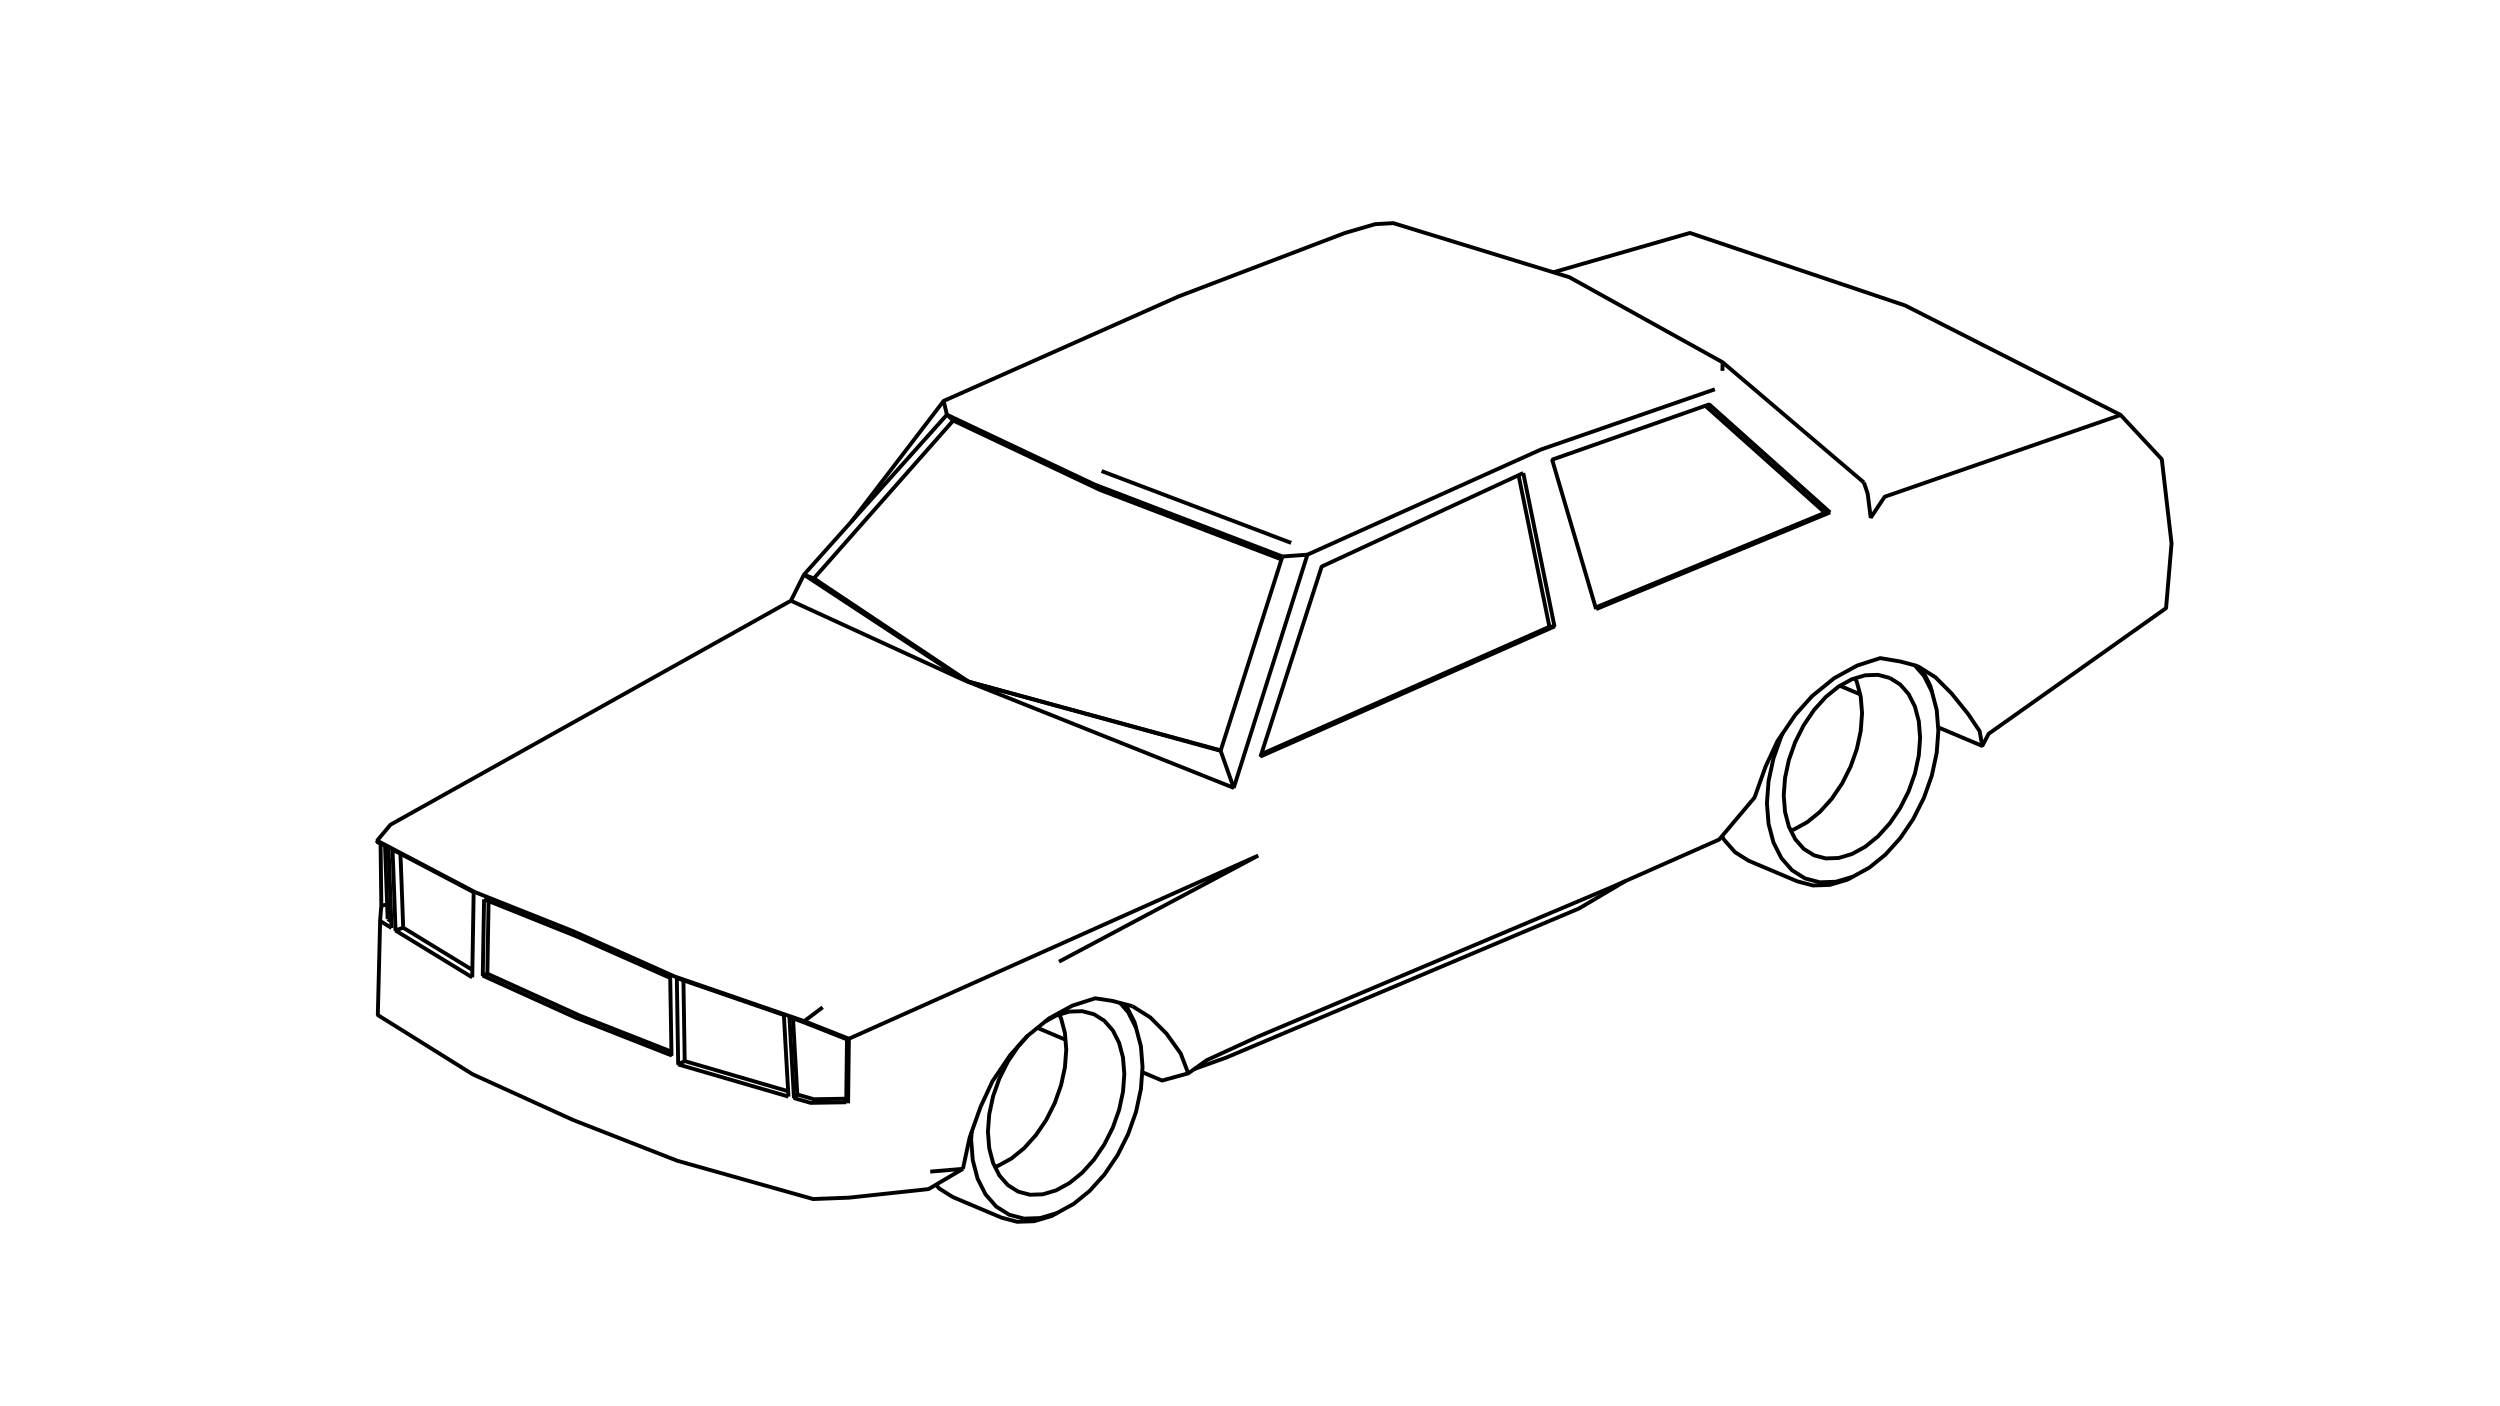 <?xml version='1.0' encoding='ascii'?>
<svg xmlns="http://www.w3.org/2000/svg" height="1080" version="1.1" width="1920">
    <g id="View Layer_LineSet" inkscape:groupmode="lineset" inkscape:label="View Layer_LineSet" xmlns:inkscape="http://www.inkscape.org/namespaces/inkscape">
        <g id="strokes" inkscape:groupmode="layer" inkscape:label="strokes" xmlns:inkscape="http://www.inkscape.org/namespaces/inkscape">
            <path d=" M 739.518, 897.685 739.607, 897.269 739.679, 896.936 741.783, 887.160 743.886, 877.383 744.669, 873.746 746.256, 869.269 749.597, 859.844 752.939, 850.419 753.033, 850.155 757.246, 841.085 761.459, 832.016 762.170, 830.484 767.783, 822.208 773.396, 813.932 775.886, 810.261 782.555, 802.810 788.771, 795.866 789.422, 795.337 796.736, 789.402 802.732, 784.537 805.750, 782.089 812.908, 778.160 821.674, 773.349 823.407, 772.397 824.125, 772.165 827.095, 771.206 836.611, 768.131 841.065, 766.692 850.953, 768.180 854.065, 768.649 860.211, 770.262 863.955, 771.245 869.713, 772.756 " fill="none" stroke="rgb(0, 0, 0)" stroke-linecap="butt" stroke-linejoin="bevel" stroke-opacity="1.0" stroke-width="3.0" />
            <path d=" M 371.764, 690.642 375.235, 692.034 381.179, 694.418 390.460, 698.140 399.741, 701.863 409.023, 705.585 414.804, 707.904 424.086, 711.626 425.965, 712.379 435.246, 716.102 442.083, 718.844 451.224, 722.898 460.366, 726.952 463.005, 728.123 472.147, 732.177 474.040, 733.016 483.181, 737.071 492.322, 741.125 501.464, 745.179 507.115, 747.685 514.716, 751.056 514.858, 759.508 515.026, 769.506 515.193, 779.505 515.361, 789.504 515.528, 799.502 515.665, 807.656 515.714, 810.546 506.407, 806.887 497.100, 803.228 487.794, 799.569 478.487, 795.911 471.579, 793.195 462.272, 789.536 452.966, 785.877 443.659, 782.218 442.083, 781.598 432.975, 777.472 423.866, 773.345 414.757, 769.218 405.648, 765.092 396.539, 760.965 387.430, 756.838 378.322, 752.712 372.637, 750.136 370.767, 749.289 " fill="none" stroke="rgb(0, 0, 0)" stroke-linecap="butt" stroke-linejoin="bevel" stroke-opacity="1.0" stroke-width="3.0" />
            <path d=" M 649.898, 846.542 649.931, 843.809 650.055, 833.810 650.178, 823.810 650.305, 813.517 650.431, 803.518 650.498, 798.242 641.197, 794.568 631.896, 790.894 622.596, 787.219 617.145, 785.066 609.044, 782.128 607.268, 781.484 606.279, 781.125 606.833, 791.110 607.387, 801.095 607.865, 809.719 608.433, 819.703 609.000, 829.687 609.568, 839.671 609.592, 840.087 609.775, 843.309 " fill="none" stroke="rgb(0, 0, 0)" stroke-linecap="butt" stroke-linejoin="bevel" stroke-opacity="1.0" stroke-width="3.0" />
            <path d=" M 649.898, 846.542 639.899, 846.706 629.900, 846.871 622.482, 846.993 612.877, 844.209 609.775, 843.309 612.330, 840.535 " fill="none" stroke="rgb(0, 0, 0)" stroke-linecap="butt" stroke-linejoin="bevel" stroke-opacity="1.0" stroke-width="3.0" />
            <path d=" M 649.931, 843.809 639.933, 843.973 629.934, 844.138 625.037, 844.219 615.432, 841.434 612.330, 840.535 611.762, 830.551 611.195, 820.567 610.627, 810.583 610.420, 806.945 609.866, 796.960 609.313, 786.975 609.044, 782.128 " fill="none" stroke="rgb(0, 0, 0)" stroke-linecap="butt" stroke-linejoin="bevel" stroke-opacity="1.0" stroke-width="3.0" />
            <path d=" M 651.934, 797.767 653.030, 797.277 662.158, 793.192 671.286, 789.108 680.413, 785.023 689.541, 780.939 698.669, 776.854 707.797, 772.770 716.925, 768.685 726.052, 764.600 731.880, 761.993 741.008, 757.908 748.116, 754.727 757.244, 750.643 766.372, 746.558 775.499, 742.474 784.627, 738.389 786.457, 737.570 787.102, 737.281 796.230, 733.197 805.358, 729.112 814.486, 725.028 823.613, 720.943 832.741, 716.859 841.869, 712.774 850.997, 708.690 860.125, 704.605 869.252, 700.520 878.380, 696.436 887.508, 692.351 896.636, 688.267 905.764, 684.182 914.891, 680.098 924.019, 676.013 933.147, 671.929 942.275, 667.844 951.402, 663.759 960.530, 659.675 966.316, 657.086 957.490, 661.787 948.664, 666.487 939.837, 671.188 931.011, 675.889 922.185, 680.590 913.359, 685.290 904.532, 689.991 895.706, 694.692 886.880, 699.393 878.054, 704.093 869.227, 708.794 860.401, 713.495 851.575, 718.196 842.749, 722.897 833.922, 727.597 825.096, 732.298 816.270, 736.999 813.310, 738.575 " fill="none" stroke="rgb(0, 0, 0)" stroke-linecap="butt" stroke-linejoin="bevel" stroke-opacity="1.0" stroke-width="3.0" />
            <path d=" M 651.934, 797.767 651.811, 807.766 651.741, 813.482 651.618, 823.481 651.496, 833.480 651.373, 843.480 651.355, 844.959 651.326, 847.356 651.355, 844.959 651.478, 834.960 651.601, 824.960 651.723, 814.961 651.846, 804.962 651.934, 797.767 642.633, 794.096 633.331, 790.424 624.030, 786.752 617.697, 784.253 " fill="none" stroke="rgb(0, 0, 0)" stroke-linecap="butt" stroke-linejoin="bevel" stroke-opacity="1.0" stroke-width="3.0" />
            <path d=" M 292.281, 647.966 292.407, 657.965 292.461, 662.285 292.583, 672.285 292.706, 682.284 292.828, 692.283 292.869, 695.655 292.026, 705.620 291.885, 707.277 291.929, 708.132 291.682, 718.129 291.435, 728.126 291.187, 738.123 290.940, 748.120 290.693, 758.116 290.445, 768.113 290.198, 778.110 290.162, 779.578 298.644, 784.875 307.126, 790.171 315.608, 795.468 324.091, 800.764 332.573, 806.061 341.055, 811.357 349.537, 816.654 358.019, 821.950 362.927, 825.015 372.029, 829.157 381.131, 833.299 390.233, 837.440 399.335, 841.582 408.438, 845.723 417.540, 849.865 426.642, 854.007 435.744, 858.148 440.357, 860.247 449.670, 863.890 458.983, 867.533 468.295, 871.176 477.608, 874.819 486.921, 878.461 496.234, 882.104 505.547, 885.747 514.860, 889.390 520.100, 891.439 529.725, 894.153 539.350, 896.866 548.975, 899.579 558.600, 902.292 568.225, 905.005 577.849, 907.718 587.474, 910.432 597.099, 913.145 606.724, 915.858 616.349, 918.571 624.453, 920.856 634.446, 920.474 644.439, 920.092 652.078, 919.800 662.020, 918.730 671.963, 917.659 681.906, 916.589 691.848, 915.519 701.791, 914.448 711.733, 913.378 713.107, 913.230 718.779, 909.892 721.210, 908.461 729.828, 903.388 738.445, 898.316 739.518, 897.685 729.554, 898.528 719.589, 899.372 714.426, 899.809 " fill="none" stroke="rgb(0, 0, 0)" stroke-linecap="butt" stroke-linejoin="bevel" stroke-opacity="1.0" stroke-width="3.0" />
            <path d=" M 877.188, 823.403 886.399, 827.295 892.463, 829.858 902.106, 827.209 911.748, 824.560 912.555, 824.338 917.291, 820.975 925.444, 815.186 926.839, 814.195 935.925, 810.017 945.010, 805.840 954.096, 801.662 963.181, 797.484 966.316, 796.043 975.527, 792.150 984.739, 788.257 993.950, 784.364 1003.161, 780.472 1012.372, 776.579 1021.583, 772.686 1030.795, 768.793 1040.006, 764.901 1049.217, 761.008 1058.428, 757.115 1067.640, 753.223 1076.851, 749.330 1086.062, 745.437 1095.273, 741.544 1104.484, 737.652 1113.696, 733.759 1122.907, 729.866 1132.118, 725.973 1141.329, 722.081 1150.541, 718.188 1159.752, 714.295 1168.963, 710.402 1178.174, 706.510 1187.385, 702.617 1196.597, 698.724 1205.808, 694.832 1215.019, 690.939 1224.230, 687.046 1233.442, 683.153 1237.279, 681.532 1246.423, 677.483 1248.282, 676.660 1257.426, 672.612 1266.570, 668.564 1275.714, 664.516 1284.858, 660.468 1294.002, 656.420 1303.146, 652.372 1312.290, 648.323 1320.319, 644.769 1322.581, 642.081 1323.514, 640.974 1329.954, 633.324 1335.307, 626.965 1341.748, 619.315 1347.523, 612.454 1350.874, 603.033 1354.226, 593.611 1355.911, 588.874 1360.132, 579.808 1364.354, 570.743 1365.067, 569.211 1369.087, 563.290 1374.705, 555.017 1378.796, 548.993 1385.469, 541.546 1391.690, 534.602 1399.458, 528.304 1405.427, 523.463 1408.676, 520.828 1417.444, 516.018 1421.060, 514.034 1426.338, 511.139 1427.756, 510.681 1436.076, 507.993 1443.998, 505.434 1453.860, 507.094 1459.352, 508.018 1469.025, 510.553 1470.482, 510.935 1472.668, 511.508 " fill="none" stroke="rgb(0, 0, 0)" stroke-linecap="butt" stroke-linejoin="bevel" stroke-opacity="1.0" stroke-width="3.0" />
            <path d=" M 846.004, 361.784 855.355, 365.326 864.707, 368.867 874.059, 372.409 883.410, 375.951 892.762, 379.493 902.114, 383.035 911.465, 386.577 920.817, 390.119 930.169, 393.661 939.521, 397.203 948.872, 400.745 958.224, 404.287 967.576, 407.829 976.927, 411.371 979.505, 412.348 988.857, 415.890 991.614, 416.934 " fill="none" stroke="rgb(0, 0, 0)" stroke-linecap="butt" stroke-linejoin="bevel" stroke-opacity="1.0" stroke-width="3.0" />
            <path d=" M 1522.375, 572.887 1520.631, 563.040 1520.367, 561.550 1514.809, 553.237 1511.680, 548.558 1505.409, 540.770 1499.137, 532.981 1498.745, 532.493 1491.672, 525.424 1486.384, 520.138 1477.920, 514.812 1475.345, 513.192 1472.668, 511.508 " fill="none" stroke="rgb(0, 0, 0)" stroke-linecap="butt" stroke-linejoin="bevel" stroke-opacity="1.0" stroke-width="3.0" />
            <path d=" M 1488.448, 558.549 1497.659, 562.442 1506.870, 566.335 1516.081, 570.227 1522.375, 572.887 1527.036, 564.040 1527.306, 563.526 1535.467, 557.747 1543.628, 551.968 1551.788, 546.188 1559.949, 540.409 1568.110, 534.630 1576.271, 528.850 1584.432, 523.071 1592.593, 517.292 1600.753, 511.512 1608.914, 505.733 1617.075, 499.954 1625.236, 494.174 1633.397, 488.395 1641.558, 482.616 1649.718, 476.836 1657.879, 471.057 1663.541, 467.047 1664.385, 457.083 1665.229, 447.119 1666.073, 437.154 1666.916, 427.190 1667.747, 417.382 1666.597, 407.449 1665.448, 397.515 1664.298, 387.581 1663.149, 377.647 1661.999, 367.714 1660.849, 357.780 1660.264, 352.722 1653.457, 345.396 1646.649, 338.071 1639.842, 330.746 1633.034, 323.421 1628.651, 318.704 1619.736, 314.174 1610.821, 309.644 1601.906, 305.114 1592.991, 300.584 1584.076, 296.054 1575.161, 291.524 1566.246, 286.994 1557.331, 282.464 1548.416, 277.933 1539.501, 273.403 1530.586, 268.873 1521.671, 264.343 1512.756, 259.813 1503.841, 255.283 1494.926, 250.753 1486.011, 246.223 1477.096, 241.693 1468.181, 237.162 1463.261, 234.663 1453.785, 231.468 1444.309, 228.274 1434.833, 225.080 1425.357, 221.885 1415.880, 218.691 1406.404, 215.497 1396.928, 212.302 1387.452, 209.108 1377.976, 205.914 1368.500, 202.719 1359.024, 199.525 1349.548, 196.331 1340.072, 193.136 1330.596, 189.942 1321.120, 186.747 1311.643, 183.553 1302.167, 180.359 1297.870, 178.910 1288.260, 181.676 1278.651, 184.442 1269.041, 187.208 1259.431, 189.975 1249.821, 192.741 1240.211, 195.507 1230.602, 198.273 1220.992, 201.039 1211.382, 203.805 1201.772, 206.571 1192.960, 209.107 " fill="none" stroke="rgb(0, 0, 0)" stroke-linecap="butt" stroke-linejoin="bevel" stroke-opacity="1.0" stroke-width="3.0" />
            <path d=" M 1628.651, 318.704 1619.203, 321.979 1609.754, 325.254 1600.306, 328.528 1590.857, 331.803 1589.352, 332.324 1589.169, 332.388 1579.720, 335.662 1576.708, 336.706 1575.874, 336.995 1566.425, 340.270 1558.165, 343.132 1554.583, 344.374 1545.135, 347.648 1535.686, 350.923 1526.238, 354.197 1516.789, 357.472 1507.340, 360.746 1497.892, 364.021 1488.443, 367.296 1478.994, 370.570 1469.546, 373.845 1460.097, 377.119 1450.648, 380.394 1447.412, 381.515 1441.879, 389.845 1436.724, 397.604 1435.455, 387.685 1434.353, 379.066 1431.470, 370.549 " fill="none" stroke="rgb(0, 0, 0)" stroke-linecap="butt" stroke-linejoin="bevel" stroke-opacity="1.0" stroke-width="3.0" />
            <path d=" M 984.889, 427.401 984.172, 429.656 981.141, 439.185 978.110, 448.715 975.973, 455.431 972.942, 464.960 972.797, 465.415 969.766, 474.945 969.650, 475.310 966.618, 484.840 963.587, 494.370 960.556, 503.899 957.525, 513.428 954.493, 522.958 951.462, 532.487 948.431, 542.017 945.400, 551.547 942.368, 561.076 939.337, 570.606 937.523, 576.308 937.523, 576.309 937.430, 576.600 " fill="none" stroke="rgb(0, 0, 0)" stroke-linecap="butt" stroke-linejoin="bevel" stroke-opacity="1.0" stroke-width="3.0" />
            <path d=" M 1169.871, 363.282 1166.255, 364.961 1157.184, 369.170 1148.113, 373.380 1147.025, 373.885 1139.981, 377.153 1139.153, 377.537 1130.082, 381.747 1122.557, 385.239 1117.611, 387.534 1108.540, 391.744 1103.221, 394.212 1094.150, 398.421 1090.319, 400.199 1081.248, 404.409 1072.177, 408.618 1063.106, 412.827 1054.035, 417.037 1044.965, 421.246 1041.018, 423.077 1031.947, 427.287 1025.719, 430.177 1016.648, 434.386 1015.050, 435.128 1011.984, 444.647 1008.918, 454.165 1005.852, 463.684 1004.612, 467.534 1001.546, 477.053 998.505, 486.495 995.439, 496.014 992.373, 505.532 992.156, 506.208 991.265, 508.974 988.199, 518.493 987.806, 519.713 984.740, 529.231 981.674, 538.750 978.609, 548.268 975.543, 557.787 972.477, 567.305 969.411, 576.824 968.635, 579.234 968.078, 580.964 977.223, 576.919 986.369, 572.874 995.514, 568.829 1004.660, 564.784 1013.805, 560.739 1022.950, 556.695 1032.096, 552.650 1041.241, 548.605 1044.121, 547.331 1053.266, 543.286 1062.412, 539.242 1071.557, 535.197 1076.460, 533.028 1083.334, 529.988 1092.479, 525.943 1101.625, 521.898 1110.770, 517.854 1117.077, 515.064 1126.223, 511.019 1135.368, 506.974 1144.514, 502.929 1153.659, 498.885 1162.805, 494.840 1171.950, 490.795 1181.095, 486.750 1190.241, 482.705 1193.854, 481.107 " fill="none" stroke="rgb(0, 0, 0)" stroke-linecap="butt" stroke-linejoin="bevel" stroke-opacity="1.0" stroke-width="3.0" />
            <path d=" M 1169.871, 363.282 1171.866, 373.082 1173.860, 382.881 1174.383, 385.447 1176.377, 395.246 1178.372, 405.045 1180.367, 414.844 1182.361, 424.643 1183.374, 429.619 1185.369, 439.418 1187.363, 449.217 1189.358, 459.016 1191.353, 468.816 1193.347, 478.615 1193.854, 481.107 1189.946, 481.352 " fill="none" stroke="rgb(0, 0, 0)" stroke-linecap="butt" stroke-linejoin="bevel" stroke-opacity="1.0" stroke-width="3.0" />
            <path d=" M 1166.255, 364.961 1168.249, 374.760 1170.052, 383.617 1172.047, 393.416 1174.041, 403.215 1176.036, 413.014 1178.030, 422.813 1179.043, 427.789 1181.038, 437.588 1183.032, 447.387 1185.027, 457.186 1187.022, 466.985 1189.016, 476.784 1189.946, 481.352 1180.801, 485.397 1171.655, 489.442 1162.510, 493.487 1153.364, 497.532 1144.219, 501.577 1135.073, 505.622 1125.928, 509.667 1116.783, 513.711 1115.363, 514.339 1106.217, 518.384 1097.072, 522.429 1096.545, 522.662 1087.400, 526.707 1078.254, 530.752 1069.109, 534.797 1066.295, 536.041 1057.150, 540.086 1048.004, 544.131 1042.406, 546.607 1033.261, 550.652 1024.115, 554.696 1014.970, 558.741 1005.824, 562.786 996.679, 566.831 987.534, 570.876 978.388, 574.921 968.635, 579.234 " fill="none" stroke="rgb(0, 0, 0)" stroke-linecap="butt" stroke-linejoin="bevel" stroke-opacity="1.0" stroke-width="3.0" />
            <path d=" M 912.555, 824.338 911.999, 822.868 911.382, 821.238 907.844, 811.885 906.806, 809.142 900.988, 801.009 895.790, 793.742 888.717, 786.672 883.429, 781.387 874.965, 776.061 869.713, 772.756 " fill="none" stroke="rgb(0, 0, 0)" stroke-linecap="butt" stroke-linejoin="bevel" stroke-opacity="1.0" stroke-width="3.0" />
            <path d=" M 917.291, 820.975 926.706, 817.607 936.122, 814.238 941.708, 812.240 950.919, 808.347 960.130, 804.454 969.342, 800.561 978.553, 796.668 987.764, 792.775 996.975, 788.883 1006.186, 784.990 1015.398, 781.097 1024.609, 777.204 1033.820, 773.311 1043.031, 769.419 1052.242, 765.526 1061.454, 761.633 1070.665, 757.740 1079.876, 753.847 1089.087, 749.954 1098.298, 746.062 1107.510, 742.169 1116.721, 738.276 1125.932, 734.383 1135.143, 730.490 1144.354, 726.598 1153.565, 722.705 1162.777, 718.812 1171.988, 714.919 1181.199, 711.026 1190.410, 707.133 1199.621, 703.241 1208.833, 699.348 1212.671, 697.726 1221.278, 692.634 1229.885, 687.543 1238.492, 682.452 1247.099, 677.360 1248.282, 676.660 " fill="none" stroke="rgb(0, 0, 0)" stroke-linecap="butt" stroke-linejoin="bevel" stroke-opacity="1.0" stroke-width="3.0" />
            <path d=" M 947.500, 605.074 950.514, 595.539 953.527, 586.004 956.540, 576.469 959.553, 566.933 962.566, 557.398 965.579, 547.863 968.593, 538.328 971.606, 528.792 974.619, 519.257 977.632, 509.722 980.919, 499.320 981.917, 496.164 984.930, 486.629 987.943, 477.093 990.956, 467.558 992.572, 462.446 995.585, 452.910 998.598, 443.375 1001.611, 433.840 1004.089, 425.999 1013.207, 421.893 1022.325, 417.787 1031.443, 413.682 1040.562, 409.576 1049.680, 405.470 1052.004, 404.423 1061.123, 400.317 1070.241, 396.211 1079.359, 392.105 1088.653, 387.920 1097.771, 383.814 1106.889, 379.708 1110.903, 377.900 1120.022, 373.794 1129.140, 369.688 1132.991, 367.954 1133.970, 367.513 1143.088, 363.407 1152.206, 359.301 1161.324, 355.195 1170.442, 351.089 1179.561, 346.983 1183.467, 345.224 1192.917, 341.953 1202.367, 338.682 1211.816, 335.410 1221.266, 332.139 1230.716, 328.868 1240.166, 325.596 1249.615, 322.325 1259.065, 319.054 1268.515, 315.782 1277.965, 312.511 1287.415, 309.240 1296.864, 305.968 1306.314, 302.697 1316.409, 299.202 1317.010, 298.994 " fill="none" stroke="rgb(0, 0, 0)" stroke-linecap="butt" stroke-linejoin="bevel" stroke-opacity="1.0" stroke-width="3.0" />
            <path d=" M 741.404, 522.839 751.048, 525.484 760.692, 528.129 770.336, 530.774 779.979, 533.419 789.623, 536.064 799.267, 538.708 808.911, 541.353 818.555, 543.998 828.199, 546.643 837.843, 549.288 847.487, 551.933 857.131, 554.577 866.775, 557.222 870.334, 558.198 879.978, 560.843 889.622, 563.488 899.266, 566.133 908.909, 568.778 918.553, 571.422 928.197, 574.067 937.430, 576.600 940.765, 586.027 944.099, 595.455 947.500, 605.074 938.212, 601.368 928.924, 597.662 919.637, 593.956 910.349, 590.250 901.061, 586.544 891.773, 582.838 882.485, 579.132 873.197, 575.426 863.909, 571.720 854.621, 568.014 845.333, 564.308 836.045, 560.602 826.757, 556.896 817.469, 553.190 808.181, 549.484 798.893, 545.778 789.606, 542.072 780.318, 538.366 771.030, 534.660 761.742, 530.954 752.454, 527.248 746.089, 524.709 741.404, 522.839 " fill="none" stroke="rgb(0, 0, 0)" stroke-linecap="butt" stroke-linejoin="bevel" stroke-opacity="1.0" stroke-width="3.0" />
            <path d=" M 727.224, 318.507 736.265, 322.780 745.306, 327.053 754.348, 331.325 763.389, 335.598 772.430, 339.871 781.471, 344.143 790.513, 348.416 799.554, 352.689 806.434, 355.940 812.204, 358.667 821.245, 362.940 830.286, 367.212 839.328, 371.485 840.584, 372.079 849.921, 375.658 859.258, 379.238 868.596, 382.818 877.933, 386.397 887.270, 389.977 896.608, 393.557 905.945, 397.136 915.282, 400.716 924.620, 404.296 933.957, 407.875 943.294, 411.455 952.632, 415.035 961.969, 418.614 971.306, 422.194 975.980, 423.986 984.889, 427.401 " fill="none" stroke="rgb(0, 0, 0)" stroke-linecap="butt" stroke-linejoin="bevel" stroke-opacity="1.0" stroke-width="3.0" />
            <path d=" M 1322.819, 284.803 1322.983, 278.247 " fill="none" stroke="rgb(0, 0, 0)" stroke-linecap="butt" stroke-linejoin="bevel" stroke-opacity="1.0" stroke-width="3.0" />
            <path d=" M 1431.470, 370.549 1423.854, 364.069 1416.237, 357.589 1408.621, 351.109 1401.005, 344.629 1393.388, 338.149 1385.772, 331.669 1378.156, 325.189 1370.539, 318.709 1362.923, 312.229 1355.306, 305.749 1347.690, 299.269 1340.074, 292.789 1332.457, 286.308 1324.841, 279.828 1322.983, 278.247 1314.240, 273.393 1305.497, 268.538 1296.755, 263.683 1293.216, 261.719 1284.474, 256.864 1275.731, 252.009 1266.989, 247.155 1258.246, 242.300 1249.503, 237.445 1240.761, 232.591 1232.018, 227.736 1223.276, 222.882 1214.533, 218.027 1205.289, 212.894 1195.730, 209.958 1192.960, 209.107 1183.400, 206.172 1173.841, 203.236 1164.282, 200.300 1154.722, 197.364 1145.163, 194.429 1135.604, 191.493 1126.044, 188.557 1116.485, 185.621 1106.926, 182.685 1097.366, 179.750 1087.807, 176.814 1078.248, 173.878 1070.110, 171.379 1060.125, 171.919 1056.213, 172.130 1046.615, 174.935 1037.016, 177.740 1032.925, 178.935 1023.582, 182.498 1014.238, 186.061 1004.894, 189.625 995.551, 193.188 986.207, 196.751 976.864, 200.315 967.520, 203.878 958.176, 207.441 948.833, 211.004 939.489, 214.568 930.146, 218.131 920.802, 221.694 911.458, 225.258 905.226, 227.634 896.089, 231.699 886.952, 235.763 877.816, 239.828 868.679, 243.892 859.542, 247.957 850.405, 252.021 841.269, 256.086 832.132, 260.150 822.995, 264.214 813.858, 268.279 804.722, 272.343 795.585, 276.408 786.448, 280.472 777.311, 284.536 768.174, 288.601 759.038, 292.665 749.901, 296.730 740.764, 300.794 731.627, 304.859 724.718, 307.932 718.644, 315.876 712.570, 323.820 706.496, 331.764 700.422, 339.708 694.348, 347.652 688.273, 355.596 682.199, 363.539 676.125, 371.483 670.051, 379.427 663.977, 387.371 657.903, 395.315 653.956, 400.476 " fill="none" stroke="rgb(0, 0, 0)" stroke-linecap="butt" stroke-linejoin="bevel" stroke-opacity="1.0" stroke-width="3.0" />
            <path d=" M 1225.803, 467.786 1225.444, 466.565 1222.621, 456.972 1219.798, 447.379 1219.002, 444.676 1216.179, 435.083 1213.356, 425.490 1210.533, 415.897 1207.710, 406.304 1205.434, 398.570 1202.611, 388.976 1199.788, 379.383 1196.965, 369.790 1196.293, 367.508 1193.470, 357.915 1192.033, 353.033 1201.467, 349.714 1210.900, 346.396 1220.333, 343.078 1229.767, 339.759 1239.200, 336.441 1248.634, 333.123 1258.067, 329.804 1265.931, 327.038 1275.364, 323.720 1284.798, 320.401 1294.231, 317.083 1301.811, 314.417 1309.703, 311.640 1312.705, 310.584 1320.160, 317.249 1327.615, 323.914 1335.070, 330.579 1342.526, 337.244 1349.981, 343.909 1357.436, 350.573 1364.891, 357.238 1372.346, 363.903 1379.801, 370.568 1387.257, 377.233 1394.712, 383.898 1402.167, 390.563 1405.491, 393.535 " fill="none" stroke="rgb(0, 0, 0)" stroke-linecap="butt" stroke-linejoin="bevel" stroke-opacity="1.0" stroke-width="3.0" />
            <path d=" M 1401.583, 393.780 1405.491, 393.535 1396.249, 397.354 1387.007, 401.173 1377.765, 404.992 1368.523, 408.811 1359.281, 412.630 1350.039, 416.449 1340.797, 420.268 1331.555, 424.087 1322.313, 427.906 1313.071, 431.725 1303.829, 435.544 1298.315, 437.823 1289.073, 441.642 1279.831, 445.461 1270.589, 449.280 1261.347, 453.099 1252.104, 456.918 1250.013, 457.782 1240.771, 461.601 1231.529, 465.420 1225.803, 467.786 " fill="none" stroke="rgb(0, 0, 0)" stroke-linecap="butt" stroke-linejoin="bevel" stroke-opacity="1.0" stroke-width="3.0" />
            <path d=" M 1225.444, 466.565 1234.686, 462.746 1243.928, 458.927 1248.375, 457.090 1257.617, 453.271 1266.859, 449.452 1276.101, 445.633 1285.343, 441.814 1294.585, 437.995 1296.676, 437.130 1305.918, 433.311 1315.160, 429.492 1324.402, 425.673 1333.644, 421.854 1342.886, 418.035 1352.128, 414.216 1361.370, 410.397 1370.612, 406.578 1379.854, 402.759 1389.097, 398.940 1398.339, 395.121 1401.583, 393.780 1394.128, 387.115 1386.673, 380.451 1379.218, 373.786 1371.762, 367.121 1364.307, 360.456 1356.852, 353.791 1349.397, 347.126 1341.942, 340.461 1334.487, 333.796 1327.031, 327.131 1319.576, 320.467 1312.121, 313.802 1309.703, 311.640 " fill="none" stroke="rgb(0, 0, 0)" stroke-linecap="butt" stroke-linejoin="bevel" stroke-opacity="1.0" stroke-width="3.0" />
            <path d=" M 365.127, 685.296 369.454, 687.016 369.582, 687.067 375.066, 689.247 384.358, 692.941 393.651, 696.636 402.944, 700.330 412.236, 704.024 421.529, 707.718 426.402, 709.655 426.539, 709.710 435.831, 713.404 440.357, 715.203 441.423, 715.680 450.552, 719.760 459.682, 723.840 464.461, 725.976 473.591, 730.057 482.720, 734.137 491.850, 738.218 500.979, 742.298 510.109, 746.378 517.900, 749.861 518.243, 749.979 520.559, 750.777 520.738, 750.839 530.192, 754.097 539.646, 757.355 549.101, 760.613 558.555, 763.871 568.009, 767.129 577.464, 770.387 586.918, 773.646 596.372, 776.904 603.865, 779.486 606.843, 780.512 607.221, 780.642 616.675, 783.901 617.697, 784.253 620.093, 782.447 628.079, 776.428 631.810, 773.617 " fill="none" stroke="rgb(0, 0, 0)" stroke-linecap="butt" stroke-linejoin="bevel" stroke-opacity="1.0" stroke-width="3.0" />
            <path d=" M 984.889, 427.401 988.621, 427.129 998.594, 426.401 1004.089, 425.999 " fill="none" stroke="rgb(0, 0, 0)" stroke-linecap="butt" stroke-linejoin="bevel" stroke-opacity="1.0" stroke-width="3.0" />
            <path d=" M 374.287, 747.802 383.396, 751.928 392.505, 756.055 401.614, 760.182 410.723, 764.308 419.831, 768.435 428.940, 772.562 438.049, 776.688 445.603, 780.111 454.910, 783.770 464.216, 787.428 473.523, 791.087 475.107, 791.710 484.414, 795.369 493.720, 799.028 503.027, 802.687 512.334, 806.346 515.665, 807.656 " fill="none" stroke="rgb(0, 0, 0)" stroke-linecap="butt" stroke-linejoin="bevel" stroke-opacity="1.0" stroke-width="3.0" />
            <path d=" M 519.802, 751.166 520.380, 751.366 524.877, 752.918 534.330, 756.182 543.782, 759.445 553.235, 762.708 562.687, 765.971 572.140, 769.235 581.592, 772.498 591.045, 775.761 600.497, 779.025 602.010, 779.547 602.563, 789.531 603.117, 799.516 603.612, 808.446 604.180, 818.430 604.748, 828.414 605.297, 838.072 605.531, 842.176 " fill="none" stroke="rgb(0, 0, 0)" stroke-linecap="butt" stroke-linejoin="bevel" stroke-opacity="1.0" stroke-width="3.0" />
            <path d=" M 605.531, 842.176 595.931, 839.376 586.331, 836.576 576.731, 833.776 567.131, 830.976 557.531, 828.176 547.931, 825.377 538.331, 822.577 535.506, 821.753 525.906, 818.953 523.695, 818.308 520.838, 817.475 " fill="none" stroke="rgb(0, 0, 0)" stroke-linecap="butt" stroke-linejoin="bevel" stroke-opacity="1.0" stroke-width="3.0" />
            <path d=" M 525.846, 814.899 520.838, 817.475 520.682, 807.476 520.525, 797.477 520.369, 787.478 520.213, 777.480 520.057, 767.481 519.900, 757.482 519.818, 752.195 519.802, 751.166 " fill="none" stroke="rgb(0, 0, 0)" stroke-linecap="butt" stroke-linejoin="bevel" stroke-opacity="1.0" stroke-width="3.0" />
            <path d=" M 524.877, 752.918 525.033, 762.917 525.190, 772.916 525.346, 782.915 525.502, 792.913 525.658, 802.912 525.815, 812.911 525.846, 814.899 528.773, 815.753 535.892, 817.829 545.492, 820.629 555.092, 823.429 564.692, 826.229 574.292, 829.029 583.892, 831.829 593.492, 834.628 603.092, 837.428 605.297, 838.072 " fill="none" stroke="rgb(0, 0, 0)" stroke-linecap="butt" stroke-linejoin="bevel" stroke-opacity="1.0" stroke-width="3.0" />
            <path d=" M 289.627, 645.604 289.714, 646.688 292.281, 647.966 292.374, 648.012 295.717, 649.677 298.185, 650.905 298.372, 650.998 298.755, 660.991 299.138, 670.984 299.459, 679.381 299.824, 689.375 300.189, 699.368 300.489, 707.587 300.675, 712.678 " fill="none" stroke="rgb(0, 0, 0)" stroke-linecap="butt" stroke-linejoin="bevel" stroke-opacity="1.0" stroke-width="3.0" />
            <path d=" M 617.417, 441.356 621.522, 442.895 622.563, 443.285 625.044, 444.214 " fill="none" stroke="rgb(0, 0, 0)" stroke-linecap="butt" stroke-linejoin="bevel" stroke-opacity="1.0" stroke-width="3.0" />
            <path d=" M 743.872, 523.512 735.554, 517.962 727.236, 512.411 718.918, 506.860 710.600, 501.309 702.282, 495.758 693.964, 490.207 685.646, 484.657 677.329, 479.106 669.011, 473.555 660.693, 468.004 652.375, 462.453 644.057, 456.902 635.739, 451.352 627.421, 445.801 625.044, 444.214 630.309, 438.250 630.452, 438.089 637.070, 430.592 643.689, 423.096 650.307, 415.599 656.925, 408.103 663.544, 400.607 670.162, 393.110 676.781, 385.614 683.399, 378.117 690.018, 370.621 696.636, 363.125 703.255, 355.628 709.873, 348.132 716.491, 340.635 723.110, 333.139 729.728, 325.643 732.088, 322.970 " fill="none" stroke="rgb(0, 0, 0)" stroke-linecap="butt" stroke-linejoin="bevel" stroke-opacity="1.0" stroke-width="3.0" />
            <path d=" M 984.172, 429.656 975.477, 426.324 966.139, 422.747 956.801, 419.169 947.463, 415.591 938.125, 412.013 928.786, 408.436 919.448, 404.858 910.110, 401.280 900.772, 397.703 891.434, 394.125 882.096, 390.547 872.758, 386.970 863.420, 383.392 854.082, 379.814 844.558, 376.165 835.518, 371.890 826.478, 367.614 817.438, 363.339 809.867, 359.758 804.100, 357.030 795.060, 352.754 786.020, 348.479 776.980, 344.203 767.940, 339.927 758.900, 335.652 749.861, 331.376 740.821, 327.100 732.088, 322.970 727.224, 318.507 720.560, 325.963 713.895, 333.419 707.231, 340.874 700.567, 348.330 693.903, 355.786 687.238, 363.242 680.574, 370.697 673.910, 378.153 667.246, 385.609 660.581, 393.065 653.956, 400.476 647.292, 407.932 640.628, 415.388 633.964, 422.844 627.299, 430.299 620.635, 437.755 617.417, 441.356 612.942, 450.299 608.467, 459.242 607.413, 461.347 598.686, 466.229 589.958, 471.111 581.231, 475.993 572.504, 480.875 563.776, 485.757 555.049, 490.639 546.321, 495.521 537.594, 500.402 528.867, 505.284 520.139, 510.166 511.412, 515.048 502.685, 519.930 493.957, 524.812 485.230, 529.694 476.502, 534.576 467.775, 539.458 459.048, 544.340 450.320, 549.222 441.593, 554.103 432.866, 558.985 424.138, 563.867 415.411, 568.749 406.683, 573.631 397.956, 578.513 389.229, 583.395 380.501, 588.277 371.774, 593.159 363.047, 598.041 354.319, 602.922 345.592, 607.804 336.865, 612.686 328.137, 617.568 319.410, 622.450 310.682, 627.332 299.918, 633.353 293.486, 641.010 289.627, 645.604 291.076, 646.366 291.953, 646.827 292.269, 646.993 292.362, 647.042 295.686, 648.790 298.175, 650.098 299.418, 650.751 302.242, 652.236 304.365, 653.353 307.519, 655.010 316.370, 659.664 325.222, 664.317 334.073, 668.970 342.924, 673.624 347.995, 676.289 356.846, 680.942 364.483, 684.958 365.127, 685.296 364.483, 684.958 355.632, 680.304 347.995, 676.289 339.143, 671.636 330.292, 666.983 321.440, 662.329 312.589, 657.676 307.519, 655.010 304.365, 653.353 302.242, 652.236 300.093, 651.107 " fill="none" stroke="rgb(0, 0, 0)" stroke-linecap="butt" stroke-linejoin="bevel" stroke-opacity="1.0" stroke-width="3.0" />
            <path d=" M 607.413, 461.347 616.502, 465.518 625.590, 469.689 634.679, 473.860 643.767, 478.031 652.856, 482.202 661.945, 486.373 671.033, 490.544 680.122, 494.715 689.210, 498.886 698.299, 503.057 707.388, 507.228 716.476, 511.399 725.565, 515.570 734.653, 519.741 741.404, 522.839 733.047, 517.347 724.690, 511.855 716.333, 506.363 707.976, 500.871 699.620, 495.379 691.263, 489.887 682.906, 484.395 674.549, 478.903 666.192, 473.411 657.835, 467.919 649.478, 462.427 641.122, 456.935 632.765, 451.443 624.408, 445.950 621.777, 444.222 620.932, 443.666 617.417, 441.356 " fill="none" stroke="rgb(0, 0, 0)" stroke-linecap="butt" stroke-linejoin="bevel" stroke-opacity="1.0" stroke-width="3.0" />
            <path d=" M 724.718, 307.932 727.024, 317.663 727.224, 318.507 " fill="none" stroke="rgb(0, 0, 0)" stroke-linecap="butt" stroke-linejoin="bevel" stroke-opacity="1.0" stroke-width="3.0" />
            <path d=" M 375.235, 692.034 375.065, 702.033 374.895, 712.031 374.725, 722.030 374.555, 732.029 374.385, 742.027 374.287, 747.802 372.035, 748.753 370.767, 749.289 370.850, 744.443 371.020, 734.445 371.190, 724.446 371.360, 714.448 371.530, 704.449 371.700, 694.451 371.764, 690.642 " fill="none" stroke="rgb(0, 0, 0)" stroke-linecap="butt" stroke-linejoin="bevel" stroke-opacity="1.0" stroke-width="3.0" />
            <path d=" M 301.462, 652.530 304.393, 654.068 307.546, 655.722 316.401, 660.369 325.256, 665.015 334.111, 669.661 342.966, 674.308 347.749, 676.818 356.604, 681.464 363.771, 685.225 363.605, 695.224 363.438, 705.222 363.271, 715.221 363.105, 725.219 362.938, 735.218 362.848, 740.633 362.777, 744.894 362.681, 750.635 " fill="none" stroke="rgb(0, 0, 0)" stroke-linecap="butt" stroke-linejoin="bevel" stroke-opacity="1.0" stroke-width="3.0" />
            <path d=" M 291.885, 707.277 300.405, 712.513 300.675, 712.678 " fill="none" stroke="rgb(0, 0, 0)" stroke-linecap="butt" stroke-linejoin="bevel" stroke-opacity="1.0" stroke-width="3.0" />
            <path d=" M 362.681, 750.635 354.147, 745.422 345.614, 740.208 337.080, 734.995 331.703, 731.710 330.561, 731.013 322.028, 725.800 313.494, 720.586 304.961, 715.373 303.772, 714.647 " fill="none" stroke="rgb(0, 0, 0)" stroke-linecap="butt" stroke-linejoin="bevel" stroke-opacity="1.0" stroke-width="3.0" />
            <path d=" M 309.651, 712.440 303.772, 714.647 303.675, 711.969 303.311, 701.976 302.948, 691.982 302.584, 681.989 302.556, 681.214 302.175, 671.222 301.794, 661.229 301.462, 652.530 " fill="none" stroke="rgb(0, 0, 0)" stroke-linecap="butt" stroke-linejoin="bevel" stroke-opacity="1.0" stroke-width="3.0" />
            <path d=" M 307.546, 655.722 307.927, 665.715 308.308, 675.708 308.434, 679.006 308.798, 689.000 309.161, 698.993 309.525, 708.987 309.651, 712.440 318.184, 717.653 326.718, 722.866 333.049, 726.733 333.202, 726.827 341.736, 732.040 350.270, 737.254 358.803, 742.467 362.777, 744.894 " fill="none" stroke="rgb(0, 0, 0)" stroke-linecap="butt" stroke-linejoin="bevel" stroke-opacity="1.0" stroke-width="3.0" />
            <path d=" M 295.717, 649.677 296.068, 659.671 296.419, 669.664 296.540, 673.105 296.904, 683.098 297.269, 693.091 297.324, 694.603 297.688, 704.596 297.735, 705.895 " fill="none" stroke="rgb(0, 0, 0)" stroke-linecap="butt" stroke-linejoin="bevel" stroke-opacity="1.0" stroke-width="3.0" />
            <path d=" M 1424.635, 520.950 1426.073, 523.792 1428.558, 533.238 1429.054, 535.126 1429.846, 545.094 1430.060, 547.797 1429.318, 557.769 1429.054, 561.318 1426.951, 571.095 1426.073, 575.171 1422.732, 584.596 1421.234, 588.822 1416.733, 597.753 1414.720, 601.748 1409.107, 610.024 1406.783, 613.450 1400.082, 620.873 1397.728, 623.481 1389.963, 629.782 1387.903, 631.453 1379.137, 636.265 1377.685, 637.061 1375.331, 637.759 " fill="none" stroke="rgb(0, 0, 0)" stroke-linecap="butt" stroke-linejoin="bevel" stroke-opacity="1.0" stroke-width="3.0" />
            <path d=" M 1322.581, 642.081 1323.913, 644.712 1330.510, 652.227 1332.484, 654.475 1340.947, 659.801 1342.927, 661.046 1352.138, 664.939 1361.349, 668.832 1361.696, 668.978 1370.907, 672.871 1380.118, 676.764 1380.465, 676.911 1390.137, 679.449 1392.380, 680.038 1402.374, 679.700 1405.307, 679.601 1414.895, 676.759 1418.752, 675.616 1422.828, 673.384 1431.594, 668.573 1435.670, 666.336 1443.436, 660.035 1448.020, 656.315 1454.721, 648.892 1459.401, 643.708 1465.014, 635.432 1469.376, 628.999 1473.877, 620.069 1477.563, 612.753 1480.905, 603.328 1483.646, 595.595 1485.750, 585.819 1487.393, 578.184 1488.135, 568.211 1488.657, 561.188 1488.448, 558.549 1487.656, 548.580 1487.393, 545.262 1484.849, 535.591 1483.646, 531.017 1482.421, 526.577 1477.904, 517.656 1476.053, 513.998 " fill="none" stroke="rgb(0, 0, 0)" stroke-linecap="butt" stroke-linejoin="bevel" stroke-opacity="1.0" stroke-width="3.0" />
            <path d=" M 1369.087, 563.290 1368.092, 565.265 1364.750, 574.690 1362.009, 582.423 1359.905, 592.200 1358.263, 599.835 1357.520, 609.807 1356.998, 616.830 1357.789, 626.799 1358.263, 632.756 1360.255, 640.334 1361.037, 643.307 1362.009, 647.001 1366.525, 655.923 1368.092, 659.018 1374.689, 666.533 1376.279, 668.344 1384.743, 673.670 1386.254, 674.621 1395.927, 677.160 1397.635, 677.608 1407.630, 677.270 1409.985, 677.191 1419.573, 674.349 1422.828, 673.384 " fill="none" stroke="rgb(0, 0, 0)" stroke-linecap="butt" stroke-linejoin="bevel" stroke-opacity="1.0" stroke-width="3.0" />
            <path d=" M 1451.379, 520.664 1459.315, 525.659 1465.829, 533.078 1470.346, 542.000 1470.669, 542.639 1473.153, 552.085 1473.649, 553.972 1474.441, 563.941 1474.656, 566.643 1473.913, 576.616 1473.649, 580.165 1471.546, 589.941 1470.669, 594.018 1467.327, 603.443 1465.829, 607.669 1461.329, 616.599 1459.315, 620.595 1453.702, 628.871 1451.379, 632.297 1444.678, 639.720 1442.324, 642.328 1434.558, 648.628 1432.498, 650.300 1423.732, 655.111 1422.281, 655.908 1412.693, 658.750 1412.063, 658.936 1402.237, 659.269 1393.182, 656.892 1385.246, 651.898 1383.899, 650.364 1378.732, 644.478 1375.331, 637.759 1373.892, 634.917 1371.349, 625.246 1370.912, 623.584 1370.120, 613.615 1369.905, 610.913 1370.648, 600.940 1370.912, 597.391 1373.015, 587.615 1373.892, 583.538 1377.234, 574.113 1378.732, 569.887 1383.232, 560.957 1385.246, 556.962 1390.859, 548.685 1393.182, 545.259 1399.884, 537.836 1402.237, 535.229 1410.003, 528.928 1412.063, 527.256 1413.081, 526.698 1421.847, 521.886 1422.281, 521.648 1424.635, 520.950 1432.498, 518.620 1439.710, 518.376 1442.324, 518.288 1451.379, 520.664 " fill="none" stroke="rgb(0, 0, 0)" stroke-linecap="butt" stroke-linejoin="bevel" stroke-opacity="1.0" stroke-width="3.0" />
            <path d=" M 1470.482, 510.935 1477.079, 518.450 1477.563, 519.001 1482.080, 527.923 1483.646, 531.017 " fill="none" stroke="rgb(0, 0, 0)" stroke-linecap="butt" stroke-linejoin="bevel" stroke-opacity="1.0" stroke-width="3.0" />
            <path d=" M 813.457, 779.245 814.896, 782.087 817.439, 791.758 817.876, 793.421 818.280, 798.507 818.882, 806.092 818.140, 816.064 817.876, 819.613 815.773, 829.390 814.896, 833.466 811.554, 842.891 810.056, 847.117 805.555, 856.048 803.542, 860.043 797.929, 868.319 795.605, 871.745 788.904, 879.168 786.550, 881.776 778.785, 888.077 776.725, 889.748 767.959, 894.560 766.507, 895.356 764.153, 896.054 " fill="none" stroke="rgb(0, 0, 0)" stroke-linecap="butt" stroke-linejoin="bevel" stroke-opacity="1.0" stroke-width="3.0" />
            <path d=" M 718.779, 909.892 721.306, 912.770 729.769, 918.095 731.749, 919.341 740.960, 923.234 750.171, 927.127 750.518, 927.273 759.729, 931.166 768.940, 935.059 769.287, 935.205 778.960, 937.744 781.202, 938.333 791.196, 937.995 794.130, 937.896 803.717, 935.054 807.574, 933.911 811.650, 931.679 820.416, 926.868 824.492, 924.630 832.258, 918.330 836.842, 914.610 843.543, 907.187 848.223, 902.003 853.836, 893.727 858.198, 887.294 862.699, 878.364 866.385, 871.048 869.727, 861.623 872.469, 853.890 874.572, 844.114 876.215, 836.479 876.957, 826.506 877.188, 823.403 877.480, 819.483 876.688, 809.515 876.215, 803.557 873.671, 793.886 872.469, 789.312 871.243, 784.872 866.726, 775.950 864.875, 772.293 " fill="none" stroke="rgb(0, 0, 0)" stroke-linecap="butt" stroke-linejoin="bevel" stroke-opacity="1.0" stroke-width="3.0" />
            <path d=" M 746.256, 869.269 745.820, 875.125 746.612, 885.094 747.085, 891.051 749.077, 898.628 749.859, 901.602 750.831, 905.296 755.347, 914.218 756.914, 917.313 763.511, 924.828 765.101, 926.639 773.565, 931.965 775.077, 932.916 784.749, 935.455 786.458, 935.903 796.452, 935.565 798.807, 935.486 808.395, 932.644 811.650, 931.679 " fill="none" stroke="rgb(0, 0, 0)" stroke-linecap="butt" stroke-linejoin="bevel" stroke-opacity="1.0" stroke-width="3.0" />
            <path d=" M 802.732, 784.537 811.103, 779.943 813.457, 779.245 821.320, 776.915 828.533, 776.671 831.146, 776.583 840.201, 778.959 848.137, 783.953 854.651, 791.373 859.168, 800.295 859.491, 800.934 862.034, 810.605 862.471, 812.267 862.875, 817.354 863.478, 824.938 862.736, 834.911 862.471, 838.460 860.368, 848.236 859.491, 852.313 856.149, 861.738 854.651, 865.964 850.151, 874.894 848.137, 878.890 842.525, 887.166 840.201, 890.592 833.500, 898.015 831.146, 900.622 823.380, 906.923 821.320, 908.595 812.554, 913.406 811.103, 914.203 801.515, 917.045 800.885, 917.231 791.060, 917.564 782.005, 915.187 774.068, 910.193 772.722, 908.659 767.554, 902.773 764.153, 896.054 762.714, 893.212 760.171, 883.541 759.734, 881.879 758.942, 871.910 758.727, 869.208 759.470, 859.235 759.734, 855.686 761.837, 845.910 762.714, 841.833 766.056, 832.408 767.554, 828.182 772.055, 819.252 774.068, 815.257 779.681, 806.980 782.005, 803.554 788.706, 796.131 789.422, 795.337 " fill="none" stroke="rgb(0, 0, 0)" stroke-linecap="butt" stroke-linejoin="bevel" stroke-opacity="1.0" stroke-width="3.0" />
            <path d=" M 860.211, 770.262 866.385, 777.296 870.902, 786.218 872.469, 789.312 " fill="none" stroke="rgb(0, 0, 0)" stroke-linecap="butt" stroke-linejoin="bevel" stroke-opacity="1.0" stroke-width="3.0" />
            <path d=" M 297.324, 694.603 292.869, 695.655 " fill="none" stroke="rgb(0, 0, 0)" stroke-linecap="butt" stroke-linejoin="bevel" stroke-opacity="1.0" stroke-width="3.0" />
            <path d=" M 300.489, 707.587 297.735, 705.895 " fill="none" stroke="rgb(0, 0, 0)" stroke-linecap="butt" stroke-linejoin="bevel" stroke-opacity="1.0" stroke-width="3.0" />
            <path d=" M 796.736, 789.402 805.948, 793.295 815.159, 797.188 818.280, 798.507 " fill="none" stroke="rgb(0, 0, 0)" stroke-linecap="butt" stroke-linejoin="bevel" stroke-opacity="1.0" stroke-width="3.0" />
            <path d=" M 937.523, 576.308 927.875, 573.678 918.227, 571.047 908.580, 568.417 898.932, 565.787 889.284, 563.156 879.636, 560.526 869.988, 557.896 860.340, 555.265 850.692, 552.635 841.044, 550.005 831.397, 547.374 821.749, 544.744 812.101, 542.114 802.453, 539.483 800.679, 539.000 791.031, 536.370 781.383, 533.739 771.736, 531.109 762.088, 528.479 752.440, 525.848 743.872, 523.512 741.404, 522.839 " fill="none" stroke="rgb(0, 0, 0)" stroke-linecap="butt" stroke-linejoin="bevel" stroke-opacity="1.0" stroke-width="3.0" />
            <path d=" M 1413.081, 526.698 1422.292, 530.590 1428.558, 533.238 " fill="none" stroke="rgb(0, 0, 0)" stroke-linecap="butt" stroke-linejoin="bevel" stroke-opacity="1.0" stroke-width="3.0" />
        </g>
    </g>
</svg>
